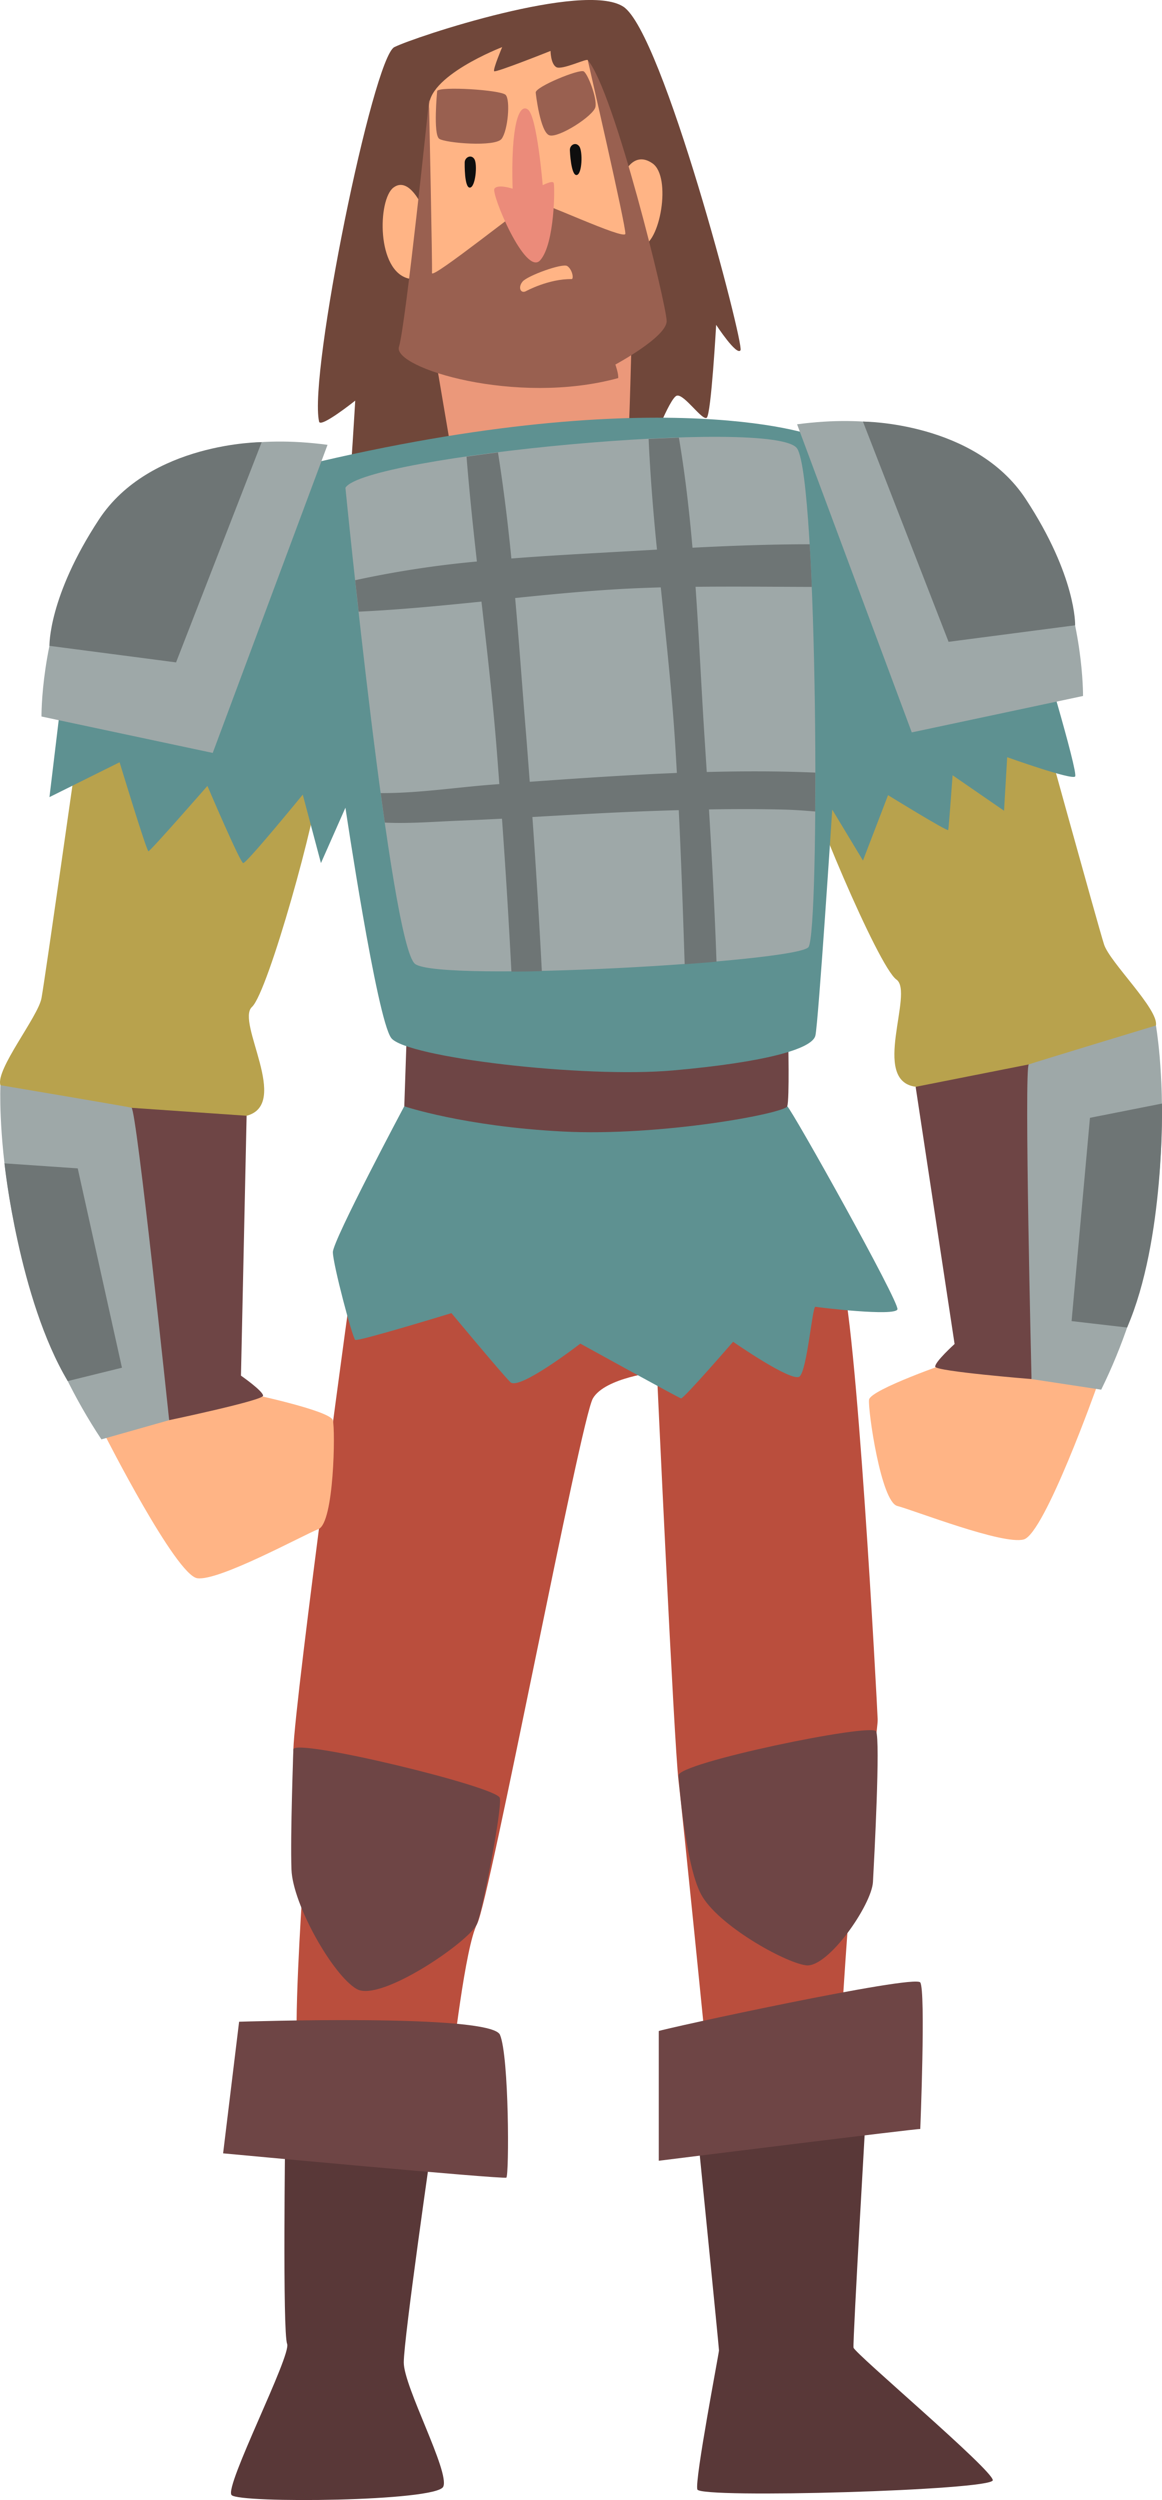 <svg xmlns="http://www.w3.org/2000/svg" width="502.13" height="1080" viewBox="0 0 502.13 1080"><g id="Слой_2" data-name="Слой 2"><g id="characters09_273577658"><g id="characters09_273577658-2" data-name="characters09_273577658"><path d="M280.56 195.07s8.77-23.34 11.93-24.15 11 11 12.91 9.53 4.07-40.11 4.07-40.11S318.41 154 320 151.29 286.4 13.9 269.34 2.87s-89.71 12.91-98.93 17.48-37.14 141.24-32.53 161.77c.54 3 15.62-9.05 15.62-9.05s-2.08 35.72-2.58 36.08S280.56 195.07 280.56 195.07z" fill="#70473a"/><path d="M269.35 75.58s4.2-10.86 12.61-5 3.25 35.09-5 35.9S269.35 75.58 269.35 75.58z" fill="#ffb485"/><path d="M182.61 89.52S176.78 75.88 170 81.05s-7.42 36.27 6.8 39.34C181.52 115.8 182.61 89.52 182.61 89.52z" fill="#ffb485"/><path d="M187.69 151.63l7.73 45.58s75.22-4 75.83-4.64 1.83-52.23 1.83-52.23z" fill="#eb987a"/><path d="M153.33 545.31c-.31.47-25.91 188.41-26.56 210.42s3.79 63.19 3.79 63.19-4.06 61.3-1.62 68.16 65.87 5.65 66.27 4.44 5.7-50.42 11-60.5 44.73-217.92 50-226.93 27.65-11.43 27.65-11.43 7.38 160.21 9.35 176.65 12.2 119 12.2 119L363.14 881s2.85-46.38 4.07-58.48 12.31-73 12.05-79.86-9.21-176.48-16.12-193.1S176.1 511.68 153.33 545.31z" fill="#ba4e3d"/><path d="M474 598.93s-22.59 63.6-31.6 66.1-47.58-12.65-54.65-14.46-12.74-41.48-12.22-45.89 35.59-16.45 35.59-16.45z" fill="#ffb485"/><path d="M447.32 301.47s27.25 98.69 29.76 106.5S500.8 436 499.51 443s-84.24 29.06-103.84 26.47-.49-40.8-8.31-46.31-39.41-80.72-41-92.82S415.93 295.47 447.32 301.47z" fill="#b8a24d"/><path d="M445.75 595.75s-41.36-3.34-41.62-5.34 8.37-9.81 8.37-9.81L395.67 469.5l48.9-9.68S449.45 582.14 445.75 595.75z" fill="#6e4545"/><path d="M475.86 600.33l-30.11-4.58s-3.26-135.12-1.18-135.93S499.51 443 499.51 443 513.73 523.4 475.86 600.33z" fill="#9ea8a8"/><path d="M487.06 573.48l-24-2.77L471 482.89l31.11-6.16S503.52 535.53 487.06 573.48z" fill="#6e7575"/><path d="M45.45 620.22S76 680.45 85.26 681.79s45.57-18.55 52.35-21.24 7.32-42.75 6.23-47-37.4-11.83-37.4-11.83z" fill="#ffb485"/><path d="M.18 468.8C2.35 475.56 87.46 487 106.57 482s-4.74-40.54 2.31-47 28.73-85 28.73-97.23S64.15 311.89 33.79 321.8c0 0-14.37 101.33-15.86 109.4S-2 462 .18 468.8" fill="#b8a24d"/><path d="M73.1 613.5s40.59-8.54 40.59-10.56-9.56-8.67-9.56-8.67L106.57 482l-49.74-3.43S67.67 600.46 73.1 613.5z" fill="#6e4545"/><path d="M.18 468.8s-3.8 81.51 43.64 153L73.1 613.5S59 479.06 56.83 478.52.18 468.8.18 468.8" fill="#9ea8a8"/><path d="M1.93 502.56s6.14 58.49 27.33 94.06l23.44-5.78L33.59 504.73 1.93 502.56" fill="#6e7575"/><path d="M301.34 920.56s9.35 93.57 9.35 94.78-10.57 56.06-9.35 60.09 127.67.4 127.67-4-59.77-54.86-60.18-57.27 5.7-107.42 5.7-107.42z" fill="#593838"/><path d="M186.67 925.8s-12.19 84.29-12.19 94.78 19.92 47.19 17.07 53.64-88.23 7.26-91.48 3.63 26-60.5 24-65.34-.82-92-.82-92z" fill="#593838"/><path d="M174.68 477.91s-30.84 57.88-30.84 63 8.47 37.1 9.66 37.91 41.58-11.56 41.58-11.56 21.68 26.08 25.48 29.84 30.21-16.67 30.21-16.67 42.43 23.4 43.52 23.67 22.5-24.47 22.5-24.47 25.48 17.74 28.73 15 5.53-30.38 6.83-30.11 34.65 4.3 35.46 1.08-45.41-85.91-47.64-87.73S174.68 477.91 174.68 477.91z" fill="#5e9191"/><path d="M175.7 448.47l-1 29.44s25.71 8.68 68.36 10.89 96.11-7.86 97.13-10.89.4-29.44.4-29.44z" fill="#6e4545"/><path d="M26.2 304.16l-4.83 40.19 30.31-15.06s11.66 38.45 12.47 38.45 25.48-28.23 25.48-28.23 14.1 33.07 15.45 33.34 25.75-29.58 25.75-29.58l7.86 29.58 10.58-23.93s13.55 91.15 19.78 99.48 82.95 17.48 122 14 60-9.15 61.31-15.06 7.27-97.6 7.27-97.6l13.28 22 10.84-28.23s25.75 15.87 26 15.06 1.89-23.66 1.89-23.66l22.23 15.32 1.36-23.12s27.81 9.95 29.35 8.34-16.34-60.77-16.34-60.77-95.59-84.9-95.91-86-73.51-25.84-236.15 16.1C91.26 233.84 26.2 304.16 26.2 304.16z" fill="#5e9191"/><path d="M149.27 210.72s19.51 197.62 30.09 205.69 165.08-.81 170-7.26 4.06-201.66-4.88-215.37S157.4 197 149.27 210.72z" fill="#9ea8a8"/><path d="M305.41 333.5l-.9-14c-1.41-21.61-2.39-43.81-3.95-66 16.75-.2 33.5.0 50.24.05-.27-6.47-.57-12.65-.91-18.43-16.89.0-33.85.63-50.65 1.49-1.39-16-3.22-31.91-5.87-47.54-4.22.14-8.6.33-13.08.56.71 15.9 2 31.85 3.61 47.8l-14.92.84c-15.71.9-31.82 1.72-48 3-1.52-15.37-3.39-30.67-5.79-45.82-4.65.59-9.2 1.2-13.59 1.83 1.22 15.1 2.78 30.2 4.48 45.29a433.81 433.81.0 0 0-52.61 8.08c.47 4.31 1 8.86 1.5 13.59 17.68-.84 35.37-2.54 53.08-4.36 2.35 20.46 4.71 40.93 6.39 61.39.48 5.81.89 11.63 1.34 17.45l-2.65.2c-15.59 1.15-32.37 3.79-48.63 3.69.59 4.33 1.18 8.59 1.78 12.75 10.83.51 21.87-.44 32.69-.86q9-.36 17.95-.83 2.37 33 4.07 66.05 6.33.0 13.15-.2-1.72-33.3-4.08-66.58c13.48-.75 27-1.55 40.45-2.14q11.4-.5 22.8-.82c1.08 22.18 1.84 44.37 2.55 66.56 4.77-.35 9.38-.71 13.76-1.09-.76-22-1.92-43.89-3.25-65.79 10.82-.18 21.64-.2 32.46.08 4.46.12 8.95.44 13.44.83.0-5.42.06-11 .05-16.82l-2.32-.08C335.17 333.08 320.28 333.12 305.41 333.5zm-23.69.88c-17.61.9-35.21 2.08-52.8 3.35-.51-6.63-1-13.26-1.53-19.89-1.63-19.66-3-39.58-4.78-59.5 15.88-1.63 31.76-3.15 47.63-4 5.1-.26 10.2-.45 15.3-.6 2.28 22 4.68 44 6.11 65.91.31 4.75.57 9.5.84 14.25C288.9 334.07 285.31 334.2 281.72 334.38z" fill="#6e7575"/><path d="M141.54 192.16 91.93 325.26l-74-15.73S16.31 175.63 141.54 192.16z" fill="#9ea8a8"/><path d="M21.37 279l54.71 7.15 37-95.15s-48.39.0-70.34 33.44S21.37 279 21.37 279z" fill="#6e7575"/><path d="M344.44 183.29 394 316.39l74-15.73S469.67 166.75 344.44 183.29z" fill="#9ea8a8"/><path d="M464.6 270.12l-54.7 7.14-37-95.14s48.38.0 70.34 33.44S464.6 270.12 464.6 270.12z" fill="#6e7575"/><path d="M126.77 755.73c0 .81-1.36 36.84-.82 51.9s17.89 45.71 28.2 51.62 49.33-21 52-28.23S217 781.55 216 776.71 126.93 750.6 126.77 755.73z" fill="#6e4545"/><path d="M293.2 767s2.72 38.18 9.76 51.35 35.78 29.31 45.27 30.65 28.46-26.08 29-36 3.25-61.3 1.35-65.06S292.74 761.57 293.2 767z" fill="#6e4545"/><path d="M103.32 873.37c1.22.0 108.76-3.63 112.73 5.64s4 60.9 2.75 61.71S96.41 930.23 96.41 930.23z" fill="#6e4545"/><path d="M284.67 877.4c1.22-.81 110.59-24.6 113-21s0 63.72.0 63.32-113 13.71-113 13.71z" fill="#6e4545"/><path d="M185.4 43.34s-10.11 97.4-13 106.48 50.63 25.61 94.74 13.51c.21-1.82-1.22-5.85-1.22-5.85s22.16-11.9 22.16-18.76S265.35 39.1 254 26C239.33 55.24 185.4 43.34 185.4 43.34z" fill="#996050"/><path d="M185.45 46.87s1.43 68.06 1.22 71.08S228 87.5 230.39 86.9s39.43 16.94 39.84 14.11S254.17 27 254 26s-11.18 4.43-13.62 3S237.91 22 237.91 22s-23.73 9.47-24.37 8.77S217 20.35 217 20.35 183.83 33.06 185.45 46.87z" fill="#ffb485"/><path d="M221.51 81.52s-6.37-2.15-7.86.0 13.41 38.05 19.78 30.92S239.8 80.18 239.26 79 234.52 80 234.52 80s-2.44-29.71-6.37-32.67S220.69 54.36 221.51 81.52z" fill="#eb8b7a"/><path d="M200.8 70.26c0 .3-.2 10.89 2.24 10.79S206.39 71 205 68.75 200.79 67.94 200.8 70.26z" fill="#0e0e0e"/><path d="M246.26 65c0 .3.48 10.88 2.91 10.62s2.71-10.27 1.15-12.39S246.09 62.64 246.26 65z" fill="#0e0e0e"/><path d="M188.91 39.31s-1.83 18.85.92 20.67 24.19 3.63 26.93.0 3.87-16.84 1.73-19S189.93 37.19 188.91 39.31z" fill="#996050"/><path d="M231.5 40c0 .32 1.93 17.14 5.9 18.45s19.21-8.47 19.92-12.3S254.07 32 252.24 30.84 231.23 37.53 231.5 40z" fill="#996050"/><path d="M227.2 125.82s9.89-5.45 19.92-5.25c.88-.47.07-4.3-2-5.64s-17.21 4.17-19.31 6.72S225 126.91 227.2 125.82z" fill="#ffb485"/></g></g></g></svg>
